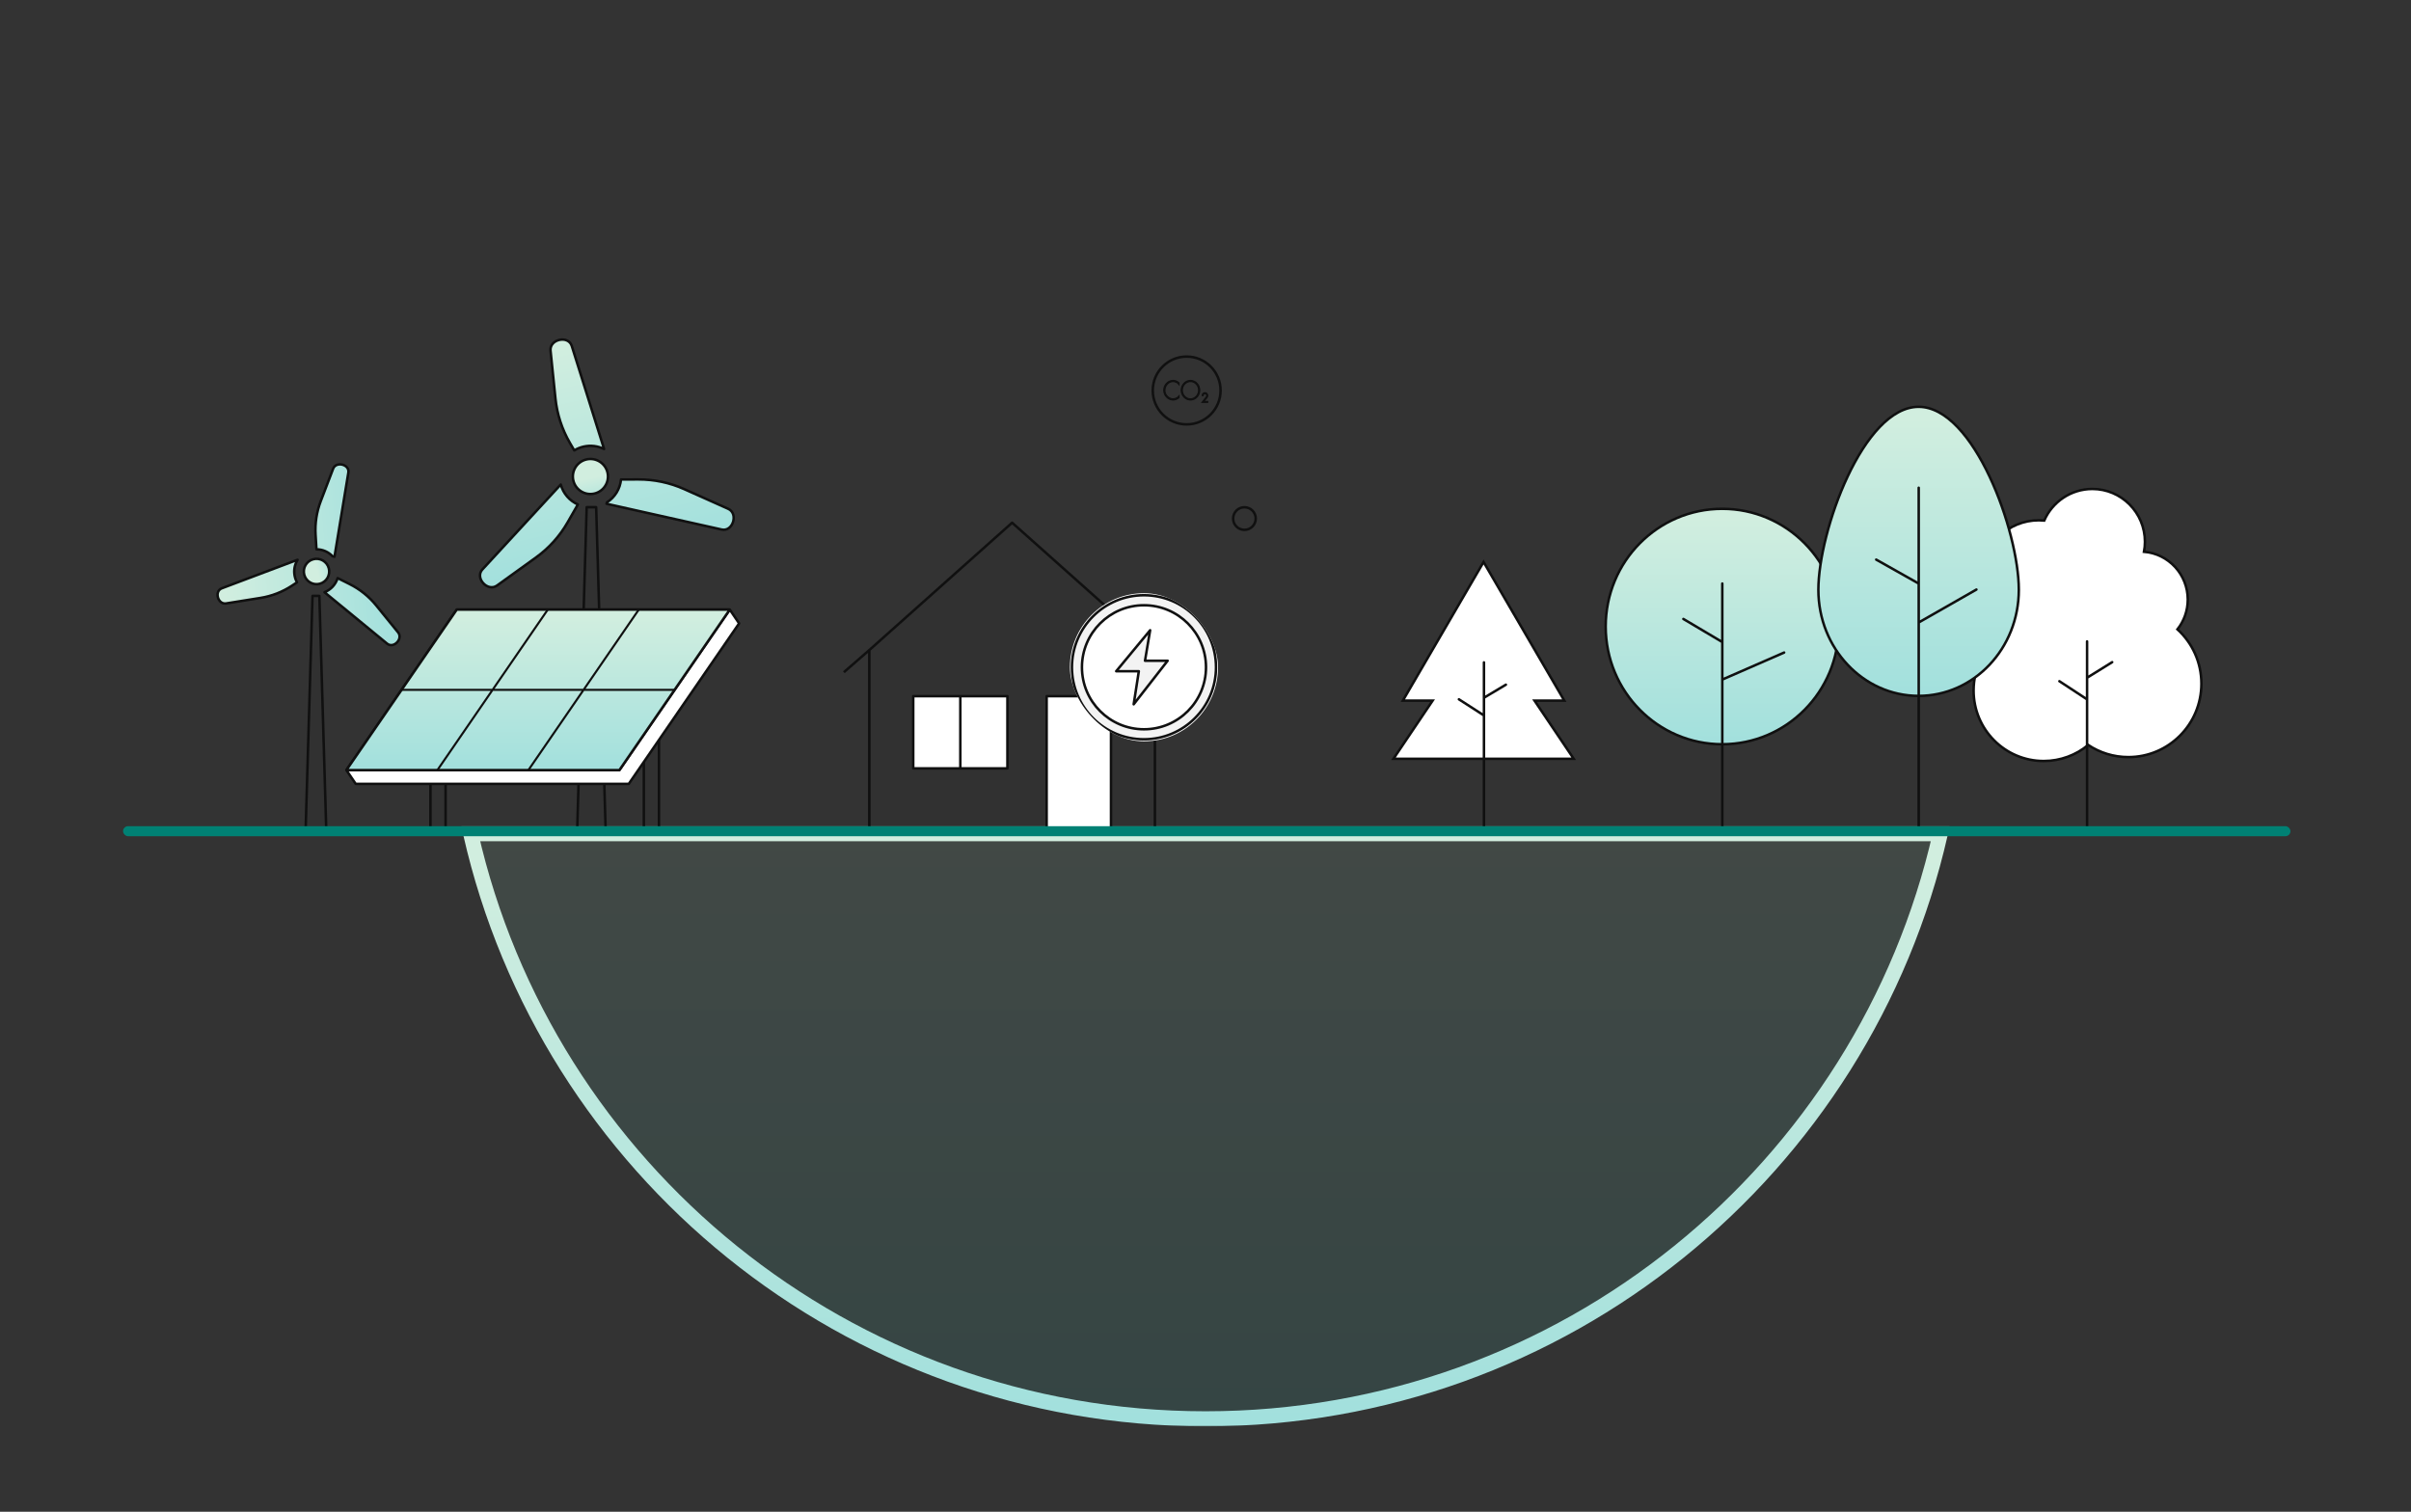 <svg width="960" height="602" viewBox="0 0 960 602" fill="none" xmlns="http://www.w3.org/2000/svg">
<rect x="0" y="0" width="960" height="602" fill="#333333" stroke="none"/>
<mask id="path-1-outside-1" maskUnits="userSpaceOnUse" x="183.421" y="329" width="593" height="239" fill="black">
<rect fill="white" x="183.421" y="329" width="593" height="239"/>
<path fill-rule="evenodd" clip-rule="evenodd" d="M772.578 332C742.284 465.404 622.792 565 480 565C337.207 565 217.716 465.404 187.421 332H772.578Z"/>
</mask>
<path fill-rule="evenodd" clip-rule="evenodd" d="M772.578 332C742.284 465.404 622.792 565 480 565C337.207 565 217.716 465.404 187.421 332H772.578Z" fill="url(#paint0_linear)" fill-opacity="0.13"/>
<path d="M772.578 332L775.504 332.664L776.336 329H772.578V332ZM187.421 332V329H183.663L184.495 332.664L187.421 332ZM769.653 331.336C739.662 463.401 621.364 562 480 562V568C624.22 568 744.905 467.408 775.504 332.664L769.653 331.336ZM480 562C338.635 562 220.337 463.401 190.346 331.336L184.495 332.664C215.094 467.408 335.779 568 480 568V562ZM187.421 335H772.578V329H187.421V335Z" fill="url(#paint1_linear)" mask="url(#path-1-outside-1)"/>
<path d="M346.14 329.719H459.86V258.87L403 208.152L346.14 258.87V329.719Z" fill="#101010" fill-opacity="0.05"/>
<path d="M459.86 258.87V329.719H346.14V258.87M459.86 258.87L403 208.152L346.14 258.87M459.86 258.87L470 267.695M346.14 258.87L336 267.695" stroke="#101010" stroke-linejoin="round"/>
<path d="M363.629 277.225H382.377V305.972H363.629V277.225Z" fill="white"/>
<path d="M382.377 277.225H401.125V305.972H382.377V277.225Z" fill="white"/>
<path d="M416.749 277.225H442.371V329.719H416.749V277.225Z" fill="white"/>
<path d="M382.377 277.225H363.629V305.972H382.377M382.377 277.225V305.972M382.377 277.225H401.125V305.972H382.377M416.749 277.225H442.371V329.719H416.749V277.225Z" stroke="#101010" stroke-linejoin="round"/>
<g clip-path="url(#clip0)">
<rect x="426" y="236.219" width="59" height="59" rx="29.5" fill="white"/>
<path d="M444.438 267.298L457.958 250.969L455.91 263.121H464.924L451.403 280.469L453.451 267.298H444.438Z" fill="#101010" fill-opacity="0.05" stroke="#101010" stroke-linejoin="round"/>
<path fill-rule="evenodd" clip-rule="evenodd" d="M455.5 294.399C471.34 294.399 484.18 281.558 484.18 265.719C484.18 249.879 471.34 237.038 455.5 237.038C439.66 237.038 426.819 249.879 426.819 265.719C426.819 281.558 439.66 294.399 455.5 294.399ZM455.5 290.416C469.14 290.416 480.197 279.358 480.197 265.719C480.197 252.079 469.14 241.021 455.5 241.021C441.86 241.021 430.803 252.079 430.803 265.719C430.803 279.358 441.86 290.416 455.5 290.416Z" fill="#101010" fill-opacity="0.05" stroke="#101010" stroke-linejoin="round"/>
</g>
<circle cx="472.5" cy="155.5" r="13.5" fill="#101010" fill-opacity="0.03" stroke="#101010" stroke-linejoin="round"/>
<path d="M469.47 152.475C468.836 151.849 467.966 151.486 467.105 151.486C465.081 151.486 463.378 153.241 463.378 155.399C463.378 157.527 465.109 159.291 467.096 159.291C467.975 159.291 468.798 158.938 469.47 158.343V157.678C468.94 158.364 467.9 158.837 467.077 158.837C466.235 158.837 465.383 158.394 464.787 157.789C464.191 157.164 463.832 156.327 463.832 155.439C463.832 153.574 465.298 151.94 467.077 151.94C467.956 151.94 468.921 152.424 469.47 153.14V152.475Z" fill="#101010"/>
<path d="M474.014 151.486C472 151.486 470.316 153.251 470.316 155.389C470.316 157.527 472.009 159.291 474.014 159.291C476.02 159.291 477.713 157.527 477.713 155.389C477.713 153.251 476.02 151.486 474.014 151.486ZM474.014 151.94C475.783 151.94 477.259 153.513 477.259 155.389C477.259 157.254 475.783 158.837 474.014 158.837C472.236 158.837 470.77 157.264 470.77 155.389C470.77 153.513 472.236 151.94 474.014 151.94Z" fill="#101010"/>
<path d="M479.387 159.85L480.622 158.302C480.806 158.075 480.891 157.808 480.891 157.5C480.891 156.84 480.366 156.376 479.77 156.376C479.141 156.376 478.683 156.885 478.668 157.551H479.066C479.075 157.107 479.354 156.769 479.785 156.769C480.173 156.769 480.494 157.082 480.494 157.505C480.494 157.752 480.395 157.959 480.253 158.141L478.583 160.243H480.891V159.85H479.387Z" fill="#101010"/>
<path d="M469.47 152.475C468.836 151.849 467.966 151.486 467.105 151.486C465.081 151.486 463.378 153.241 463.378 155.399C463.378 157.527 465.109 159.291 467.096 159.291C467.975 159.291 468.798 158.938 469.47 158.343V157.678C468.94 158.364 467.9 158.837 467.077 158.837C466.235 158.837 465.383 158.394 464.787 157.789C464.191 157.164 463.832 156.327 463.832 155.439C463.832 153.574 465.298 151.94 467.077 151.94C467.956 151.94 468.921 152.424 469.47 153.14V152.475Z" stroke="#101010" stroke-width="0.438"/>
<path d="M474.014 151.486C472 151.486 470.316 153.251 470.316 155.389C470.316 157.527 472.009 159.291 474.014 159.291C476.02 159.291 477.713 157.527 477.713 155.389C477.713 153.251 476.02 151.486 474.014 151.486ZM474.014 151.94C475.783 151.94 477.259 153.513 477.259 155.389C477.259 157.254 475.783 158.837 474.014 158.837C472.236 158.837 470.77 157.264 470.77 155.389C470.77 153.513 472.236 151.94 474.014 151.94Z" stroke="#101010" stroke-width="0.438"/>
<path d="M479.387 159.85L480.622 158.302C480.806 158.075 480.891 157.808 480.891 157.5C480.891 156.84 480.366 156.376 479.77 156.376C479.141 156.376 478.683 156.885 478.668 157.551H479.066C479.075 157.107 479.354 156.769 479.785 156.769C480.173 156.769 480.494 157.082 480.494 157.505C480.494 157.752 480.395 157.959 480.253 158.141L478.583 160.243H480.891V159.85H479.387Z" stroke="#101010" stroke-width="0.438"/>
<circle cx="495.5" cy="206.5" r="4.5" fill="#101010" fill-opacity="0.03" stroke="#101010" stroke-linejoin="round"/>
<path d="M558.582 279.004L590.724 223.804L622.865 279.004H611.007L626.61 302.171H590.724H554.838L570.44 279.004H558.582Z" fill="white" stroke="#101010" stroke-linecap="round"/>
<path d="M590.876 263.777V277.865M590.876 329V284.909M590.876 284.909L580.899 278.478M590.876 284.909V277.865M590.876 277.865L599.605 272.659" stroke="#101010" stroke-linecap="round"/>
<ellipse cx="685.741" cy="249.497" rx="46.395" ry="46.876" fill="url(#paint2_linear)" stroke="#101010" stroke-linecap="round"/>
<path d="M685.777 331.77V270.616M685.777 232.372V255.676M685.777 255.676L670.276 246.481M685.777 255.676V270.616M685.777 270.616L710.4 259.854" stroke="#101010" stroke-linecap="round"/>
<path d="M854.059 215.764C854.059 217.118 853.932 218.442 853.689 219.725C863.445 220.526 871.114 228.74 871.114 238.754C871.114 243.238 869.576 247.361 867.002 250.619C872.861 255.965 876.54 263.683 876.54 272.264C876.54 288.404 863.525 301.488 847.47 301.488C841.557 301.488 836.058 299.714 831.468 296.667C826.648 300.653 820.476 303.047 813.747 303.047C798.334 303.047 785.839 290.486 785.839 274.992C785.839 272.787 786.092 270.641 786.571 268.583C779.682 264.925 774.986 257.651 774.986 249.274C774.986 239.955 780.798 232 788.977 228.873C789.652 216.785 799.616 207.192 811.809 207.192C812.536 207.192 813.254 207.226 813.963 207.292C817.205 199.89 824.566 194.723 833.128 194.723C844.688 194.723 854.059 204.143 854.059 215.764Z" fill="white" stroke="#101010" stroke-linecap="round"/>
<path d="M831.023 255.416V269.892M831.023 331.766V278.508M831.023 278.508L819.994 271.27M831.023 278.508V269.892M831.023 269.892L841.018 263.688" stroke="#101010" stroke-linecap="round"/>
<path d="M803.844 234.872C803.844 258.203 785.977 277.117 763.937 277.117C741.896 277.117 724.029 258.203 724.029 234.872C724.029 211.541 741.896 162 763.937 162C785.977 162 803.844 211.541 803.844 234.872Z" fill="url(#paint3_linear)" stroke="#101010" stroke-linecap="round"/>
<path d="M763.983 329.768V247.885M763.983 194.232V232.386M763.983 232.386L747.053 222.847M763.983 232.386V247.885M763.983 247.885L786.96 234.77" stroke="#101010" stroke-linecap="round"/>
<path fill-rule="evenodd" clip-rule="evenodd" d="M223.283 192.947L192.063 226.792C188.974 230.14 194.133 235.809 197.865 233.196C197.887 233.181 197.908 233.165 197.93 233.15L213.461 221.956C218.572 218.272 222.837 213.543 225.972 208.083L230.095 200.9C226.849 199.447 224.273 196.604 223.283 192.947ZM241.669 200.053L241.495 200.613L287.362 210.87C291.816 211.867 294.113 204.486 289.946 202.621L272.467 194.795C266.714 192.219 260.477 190.898 254.172 190.919L247.272 190.942C246.907 194.671 244.827 198.045 241.669 200.053ZM240.533 178.817L227.667 137.769C226.303 133.417 218.801 135.049 219.209 139.59C219.211 139.613 219.214 139.637 219.216 139.66L221.164 158.68C221.806 164.94 223.777 170.991 226.948 176.429L228.659 179.364C229.781 178.672 231.035 178.152 232.393 177.845C235.25 177.2 238.099 177.61 240.533 178.817Z" fill="url(#paint4_linear)"/>
<path d="M192.063 226.792L191.696 226.453L192.063 226.792ZM223.283 192.947L223.766 192.816C223.718 192.64 223.579 192.504 223.402 192.461C223.225 192.418 223.039 192.474 222.915 192.608L223.283 192.947ZM197.865 233.196L198.152 233.605L198.152 233.605L197.865 233.196ZM197.93 233.15L197.637 232.744L197.637 232.744L197.93 233.15ZM213.461 221.956L213.753 222.362L213.461 221.956ZM225.972 208.083L226.405 208.332L225.972 208.083ZM230.095 200.9L230.529 201.149C230.599 201.026 230.615 200.879 230.571 200.745C230.527 200.611 230.429 200.501 230.3 200.443L230.095 200.9ZM241.669 200.053L241.4 199.631C241.301 199.695 241.226 199.792 241.191 199.905L241.669 200.053ZM241.495 200.613L241.017 200.464C240.976 200.597 240.992 200.742 241.062 200.863C241.132 200.984 241.249 201.07 241.385 201.101L241.495 200.613ZM287.362 210.87L287.471 210.383L287.362 210.87ZM289.946 202.621L290.15 202.165L290.15 202.165L289.946 202.621ZM272.467 194.795L272.262 195.251L272.467 194.795ZM254.172 190.919L254.171 190.419L254.172 190.919ZM247.272 190.942L247.27 190.442C247.014 190.443 246.799 190.638 246.774 190.893L247.272 190.942ZM240.533 178.817L240.31 179.265C240.49 179.354 240.705 179.328 240.857 179.198C241.01 179.067 241.07 178.859 241.01 178.668L240.533 178.817ZM227.667 137.769L227.19 137.919L227.667 137.769ZM219.209 139.59L218.711 139.635L218.711 139.635L219.209 139.59ZM219.216 139.66L219.713 139.609L219.713 139.609L219.216 139.66ZM221.164 158.68L220.667 158.731L221.164 158.68ZM226.948 176.429L226.516 176.681L226.948 176.429ZM228.659 179.364L228.227 179.616C228.295 179.732 228.407 179.816 228.538 179.849C228.669 179.882 228.807 179.86 228.922 179.79L228.659 179.364ZM232.393 177.845L232.283 177.357L232.393 177.845ZM192.431 227.131L223.65 193.286L222.915 192.608L191.696 226.453L192.431 227.131ZM197.579 232.786C195.994 233.896 194.047 233.293 192.776 231.893C191.506 230.494 191.128 228.543 192.431 227.131L191.696 226.453C189.909 228.389 190.566 230.946 192.036 232.565C193.506 234.184 196.005 235.109 198.152 233.605L197.579 232.786ZM197.637 232.744C197.618 232.758 197.598 232.772 197.579 232.786L198.152 233.605C198.176 233.589 198.199 233.572 198.222 233.556L197.637 232.744ZM213.169 221.551L197.637 232.744L198.222 233.556L213.753 222.362L213.169 221.551ZM225.538 207.834C222.439 213.232 218.222 217.908 213.169 221.551L213.753 222.362C218.922 218.636 223.236 213.853 226.405 208.332L225.538 207.834ZM229.662 200.651L225.538 207.834L226.405 208.332L230.529 201.149L229.662 200.651ZM230.3 200.443C227.184 199.049 224.715 196.323 223.766 192.816L222.8 193.077C223.831 196.886 226.514 199.845 229.891 201.356L230.3 200.443ZM241.191 199.905L241.017 200.464L241.972 200.761L242.146 200.202L241.191 199.905ZM241.385 201.101L287.253 211.358L287.471 210.383L241.604 200.125L241.385 201.101ZM287.253 211.358C289.831 211.935 291.71 210.061 292.364 207.968C293.018 205.875 292.551 203.239 290.15 202.165L289.742 203.077C291.508 203.868 291.976 205.856 291.41 207.67C290.843 209.484 289.347 210.802 287.471 210.383L287.253 211.358ZM290.15 202.165L272.671 194.338L272.262 195.251L289.742 203.077L290.15 202.165ZM272.671 194.338C266.854 191.734 260.546 190.398 254.171 190.419L254.174 191.419C260.408 191.398 266.575 192.705 272.262 195.251L272.671 194.338ZM254.171 190.419L247.27 190.442L247.274 191.442L254.174 191.419L254.171 190.419ZM246.774 190.893C246.424 194.469 244.429 197.705 241.4 199.631L241.937 200.475C245.224 198.384 247.39 194.874 247.769 190.991L246.774 190.893ZM241.01 178.668L228.144 137.62L227.19 137.919L240.055 178.967L241.01 178.668ZM228.144 137.62C227.356 135.104 224.808 134.393 222.668 134.856C220.528 135.319 218.476 137.021 218.711 139.635L219.707 139.545C219.534 137.618 221.029 136.234 222.879 135.833C224.73 135.433 226.615 136.082 227.19 137.919L228.144 137.62ZM218.711 139.635C218.714 139.66 218.716 139.686 218.719 139.711L219.713 139.609C219.711 139.588 219.709 139.567 219.707 139.545L218.711 139.635ZM218.719 139.711L220.667 158.731L221.662 158.629L219.713 139.609L218.719 139.711ZM220.667 158.731C221.315 165.061 223.31 171.181 226.516 176.681L227.38 176.177C224.245 170.8 222.296 164.818 221.662 158.629L220.667 158.731ZM226.516 176.681L228.227 179.616L229.091 179.112L227.38 176.177L226.516 176.681ZM228.922 179.79C229.997 179.127 231.199 178.627 232.503 178.333L232.283 177.357C230.87 177.676 229.565 178.218 228.397 178.938L228.922 179.79ZM232.503 178.333C235.244 177.714 237.976 178.107 240.31 179.265L240.755 178.369C238.222 177.113 235.256 176.686 232.283 177.357L232.503 178.333Z" fill="#101010"/>
<ellipse rx="6.991" ry="6.978" transform="matrix(0.975 -0.22 0.221 0.975 235.091 189.753)" fill="url(#paint5_linear)" stroke="#101010" stroke-linejoin="round"/>
<path d="M235.487 201.984H233.598L229.843 329.74H235.487H241.131L237.376 201.984H235.487Z" fill="#101010" fill-opacity="0.05" stroke="#101010" stroke-linejoin="round"/>
<path fill-rule="evenodd" clip-rule="evenodd" d="M129.206 235.838L154.141 256.312C156.69 258.405 160.576 254.444 158.529 251.857C158.518 251.843 158.507 251.83 158.496 251.816L149.766 241.066C146.892 237.528 143.298 234.644 139.223 232.606L134.441 230.215C133.648 232.769 131.722 234.858 129.206 235.838ZM132.422 221.518L133.184 221.708L138.713 188.179C139.25 184.923 133.82 183.57 132.643 186.653L127.705 199.592C126.08 203.85 125.381 208.406 125.655 212.956L126.005 218.75C128.505 218.749 130.799 219.802 132.422 221.518ZM118.498 222.911L88.324 234.273C85.236 235.436 86.724 240.785 89.988 240.303C90.005 240.301 90.022 240.298 90.039 240.296L103.708 238.107C108.206 237.387 112.499 235.715 116.3 233.203L118.269 231.901C117.675 230.834 117.293 229.627 117.186 228.33C117.021 226.353 117.521 224.473 118.498 222.911Z" fill="url(#paint6_linear)"/>
<path d="M154.141 256.312L153.824 256.698L153.824 256.698L154.141 256.312ZM129.206 235.838L129.025 235.372C128.859 235.437 128.74 235.584 128.713 235.759C128.685 235.935 128.752 236.112 128.889 236.225L129.206 235.838ZM158.529 251.857L158.921 251.547L158.921 251.547L158.529 251.857ZM158.496 251.816L158.884 251.501L158.884 251.501L158.496 251.816ZM149.766 241.066L149.377 241.381L149.377 241.381L149.766 241.066ZM139.223 232.606L139.446 232.159L139.223 232.606ZM134.441 230.215L134.665 229.768C134.534 229.702 134.38 229.698 134.245 229.755C134.11 229.813 134.007 229.927 133.964 230.067L134.441 230.215ZM132.422 221.518L132.059 221.862C132.124 221.931 132.208 221.98 132.301 222.003L132.422 221.518ZM133.184 221.708L133.063 222.194C133.198 222.227 133.342 222.203 133.459 222.126C133.575 222.05 133.655 221.928 133.677 221.79L133.184 221.708ZM138.713 188.179L139.206 188.261L138.713 188.179ZM132.643 186.653L132.176 186.475L132.643 186.653ZM127.705 199.592L128.172 199.77L127.705 199.592ZM125.655 212.956L125.156 212.986L125.655 212.956ZM126.005 218.75L125.506 218.78C125.522 219.044 125.741 219.25 126.005 219.25L126.005 218.75ZM118.498 222.911L118.922 223.176C119.035 222.995 119.021 222.761 118.885 222.595C118.749 222.429 118.522 222.368 118.322 222.443L118.498 222.911ZM88.324 234.273L88.148 233.805L88.148 233.805L88.324 234.273ZM89.988 240.303L90.061 240.798L90.061 240.798L89.988 240.303ZM90.039 240.296L89.96 239.802L89.96 239.802L90.039 240.296ZM103.708 238.107L103.787 238.601L103.708 238.107ZM116.3 233.203L116.576 233.62L116.576 233.62L116.3 233.203ZM118.269 231.901L118.545 232.318C118.763 232.174 118.833 231.886 118.706 231.658L118.269 231.901ZM117.186 228.33L117.684 228.289L117.186 228.33ZM154.458 255.925L129.524 235.452L128.889 236.225L153.824 256.698L154.458 255.925ZM158.137 252.167C158.947 253.191 158.632 254.543 157.702 255.489C156.772 256.435 155.458 256.746 154.458 255.925L153.824 256.698C155.373 257.971 157.277 257.348 158.415 256.19C159.553 255.033 160.158 253.11 158.921 251.547L158.137 252.167ZM158.108 252.131C158.118 252.143 158.127 252.155 158.137 252.167L158.921 251.547C158.909 251.531 158.897 251.516 158.884 251.501L158.108 252.131ZM149.377 241.381L158.108 252.131L158.884 251.501L150.154 240.75L149.377 241.381ZM138.999 233.053C143.011 235.059 146.549 237.898 149.377 241.381L150.154 240.75C147.236 237.157 143.585 234.228 139.446 232.159L138.999 233.053ZM134.218 230.662L138.999 233.053L139.446 232.159L134.665 229.768L134.218 230.662ZM133.964 230.067C133.215 232.477 131.397 234.448 129.025 235.372L129.388 236.304C132.046 235.268 134.081 233.062 134.919 230.364L133.964 230.067ZM132.301 222.003L133.063 222.194L133.305 221.223L132.543 221.033L132.301 222.003ZM133.677 221.79L139.206 188.261L138.22 188.098L132.691 221.627L133.677 221.79ZM139.206 188.261C139.534 186.277 138.021 184.949 136.442 184.554C134.864 184.159 132.889 184.608 132.176 186.475L133.111 186.832C133.575 185.615 134.903 185.199 136.2 185.524C137.496 185.848 138.43 186.826 138.22 188.098L139.206 188.261ZM132.176 186.475L127.238 199.414L128.172 199.77L133.111 186.832L132.176 186.475ZM127.238 199.414C125.587 203.738 124.877 208.365 125.156 212.986L126.154 212.926C125.884 208.447 126.572 203.962 128.172 199.77L127.238 199.414ZM125.156 212.986L125.506 218.78L126.504 218.72L126.154 212.926L125.156 212.986ZM126.005 219.25C128.363 219.249 130.527 220.242 132.059 221.862L132.785 221.175C131.071 219.363 128.648 218.249 126.005 218.25L126.005 219.25ZM118.322 222.443L88.148 233.805L88.501 234.741L118.674 223.379L118.322 222.443ZM88.148 233.805C86.271 234.512 85.859 236.473 86.292 238.038C86.726 239.603 88.089 241.089 90.061 240.798L89.915 239.809C88.624 239.999 87.611 239.051 87.256 237.771C86.902 236.492 87.29 235.197 88.501 234.741L88.148 233.805ZM90.061 240.798C90.08 240.795 90.099 240.792 90.118 240.789L89.96 239.802C89.945 239.804 89.93 239.807 89.915 239.809L90.061 240.798ZM90.118 240.789L103.787 238.601L103.629 237.613L89.96 239.802L90.118 240.789ZM103.787 238.601C108.356 237.869 112.716 236.171 116.576 233.62L116.025 232.785C112.283 235.259 108.057 236.905 103.629 237.613L103.787 238.601ZM116.576 233.62L118.545 232.318L117.994 231.484L116.025 232.785L116.576 233.62ZM118.706 231.658C118.146 230.652 117.785 229.513 117.684 228.289L116.687 228.372C116.801 229.74 117.204 231.017 117.833 232.145L118.706 231.658ZM117.684 228.289C117.529 226.423 118 224.65 118.922 223.176L118.074 222.646C117.042 224.297 116.514 226.283 116.687 228.372L117.684 228.289Z" fill="#101010"/>
<ellipse rx="5.054" ry="5.052" transform="matrix(-0.259 -0.966 0.966 -0.259 126.031 227.582)" fill="url(#paint7_linear)" stroke="#101010" stroke-linejoin="round"/>
<path d="M125.799 237.307H124.432L121.716 329.739H125.799H129.883L127.166 237.307H125.799Z" fill="#101010" fill-opacity="0.05" stroke="#101010" stroke-linejoin="round"/>
<path d="M177.424 278.054H171.397V329.74H177.424V278.054Z" fill="#101010" fill-opacity="0.05" stroke="#101010" stroke-linejoin="round"/>
<path d="M262.388 278.054H256.361V329.74H262.388V278.054Z" fill="#101010" fill-opacity="0.05" stroke="#101010" stroke-linejoin="round"/>
<path fill-rule="evenodd" clip-rule="evenodd" d="M181.875 242.757H290.578L246.626 306.675H137.923L181.875 242.757Z" fill="white"/>
<path fill-rule="evenodd" clip-rule="evenodd" d="M246.626 306.675L290.578 242.757L294.3 248.247L250.348 312.165H141.644L137.923 306.675H246.626Z" fill="white"/>
<path d="M290.578 242.757H181.875L137.923 306.675M290.578 242.757L246.626 306.675H137.923M290.578 242.757L294.3 248.247L250.348 312.165H141.644L137.923 306.675" stroke="#101010" stroke-linejoin="round"/>
<path fill-rule="evenodd" clip-rule="evenodd" d="M181.875 242.757H290.578L246.626 306.675H137.923L181.875 242.757Z" fill="url(#paint8_linear)" stroke="#101010" stroke-linejoin="round"/>
<path d="M268.891 274.297L268.316 275.131H232.591L210.901 306.676H209.883L231.573 275.131H196.349L174.667 306.676H173.65L195.34 275.131H159.615L160.19 274.297H195.916L217.605 242.76H218.615L196.924 274.297H232.149L253.839 242.76H254.848L233.158 274.297H268.891Z" fill="#101010"/>
<path d="M72.465 329.739H311.536" stroke="#101010" stroke-linejoin="round"/>
<rect x="49" y="329" width="863" height="4" rx="2" fill="#008174"/>
<defs>
<linearGradient id="paint0_linear" x1="480" y1="332" x2="480" y2="565" gradientUnits="userSpaceOnUse">
<stop stop-color="#A3DCBE"/>
<stop offset="1" stop-color="#44C0BB"/>
</linearGradient>
<linearGradient id="paint1_linear" x1="214.512" y1="341.32" x2="214.512" y2="565" gradientUnits="userSpaceOnUse">
<stop stop-color="#D1EEDF"/>
<stop offset="1" stop-color="#A2E0DD"/>
</linearGradient>
<linearGradient id="paint2_linear" x1="643.642" y1="206.371" x2="643.642" y2="296.372" gradientUnits="userSpaceOnUse">
<stop stop-color="#D1EEDF"/>
<stop offset="1" stop-color="#A2E0DD"/>
</linearGradient>
<linearGradient id="paint3_linear" x1="727.724" y1="166.605" x2="727.724" y2="277.117" gradientUnits="userSpaceOnUse">
<stop stop-color="#D1EEDF"/>
<stop offset="1" stop-color="#A2E0DD"/>
</linearGradient>
<linearGradient id="paint4_linear" x1="177.865" y1="149.202" x2="196.974" y2="233.686" gradientUnits="userSpaceOnUse">
<stop stop-color="#D1EEDF"/>
<stop offset="1" stop-color="#A2E0DD"/>
</linearGradient>
<linearGradient id="paint5_linear" x1="0.647" y1="0.558" x2="0.647" y2="13.955" gradientUnits="userSpaceOnUse">
<stop stop-color="#D1EEDF"/>
<stop offset="1" stop-color="#A2E0DD"/>
</linearGradient>
<linearGradient id="paint6_linear" x1="91.293" y1="258.86" x2="159.091" y2="253.219" gradientUnits="userSpaceOnUse">
<stop stop-color="#D1EEDF"/>
<stop offset="1" stop-color="#A2E0DD"/>
</linearGradient>
<linearGradient id="paint7_linear" x1="0.468" y1="0.404" x2="0.468" y2="10.104" gradientUnits="userSpaceOnUse">
<stop stop-color="#D1EEDF"/>
<stop offset="1" stop-color="#A2E0DD"/>
</linearGradient>
<linearGradient id="paint8_linear" x1="144.99" y1="245.314" x2="144.99" y2="306.675" gradientUnits="userSpaceOnUse">
<stop stop-color="#D1EEDF"/>
<stop offset="1" stop-color="#A2E0DD"/>
</linearGradient>
<clipPath id="clip0">
<rect x="426" y="236.219" width="59" height="59" rx="29.5" fill="white"/>
</clipPath>
</defs>
</svg>
